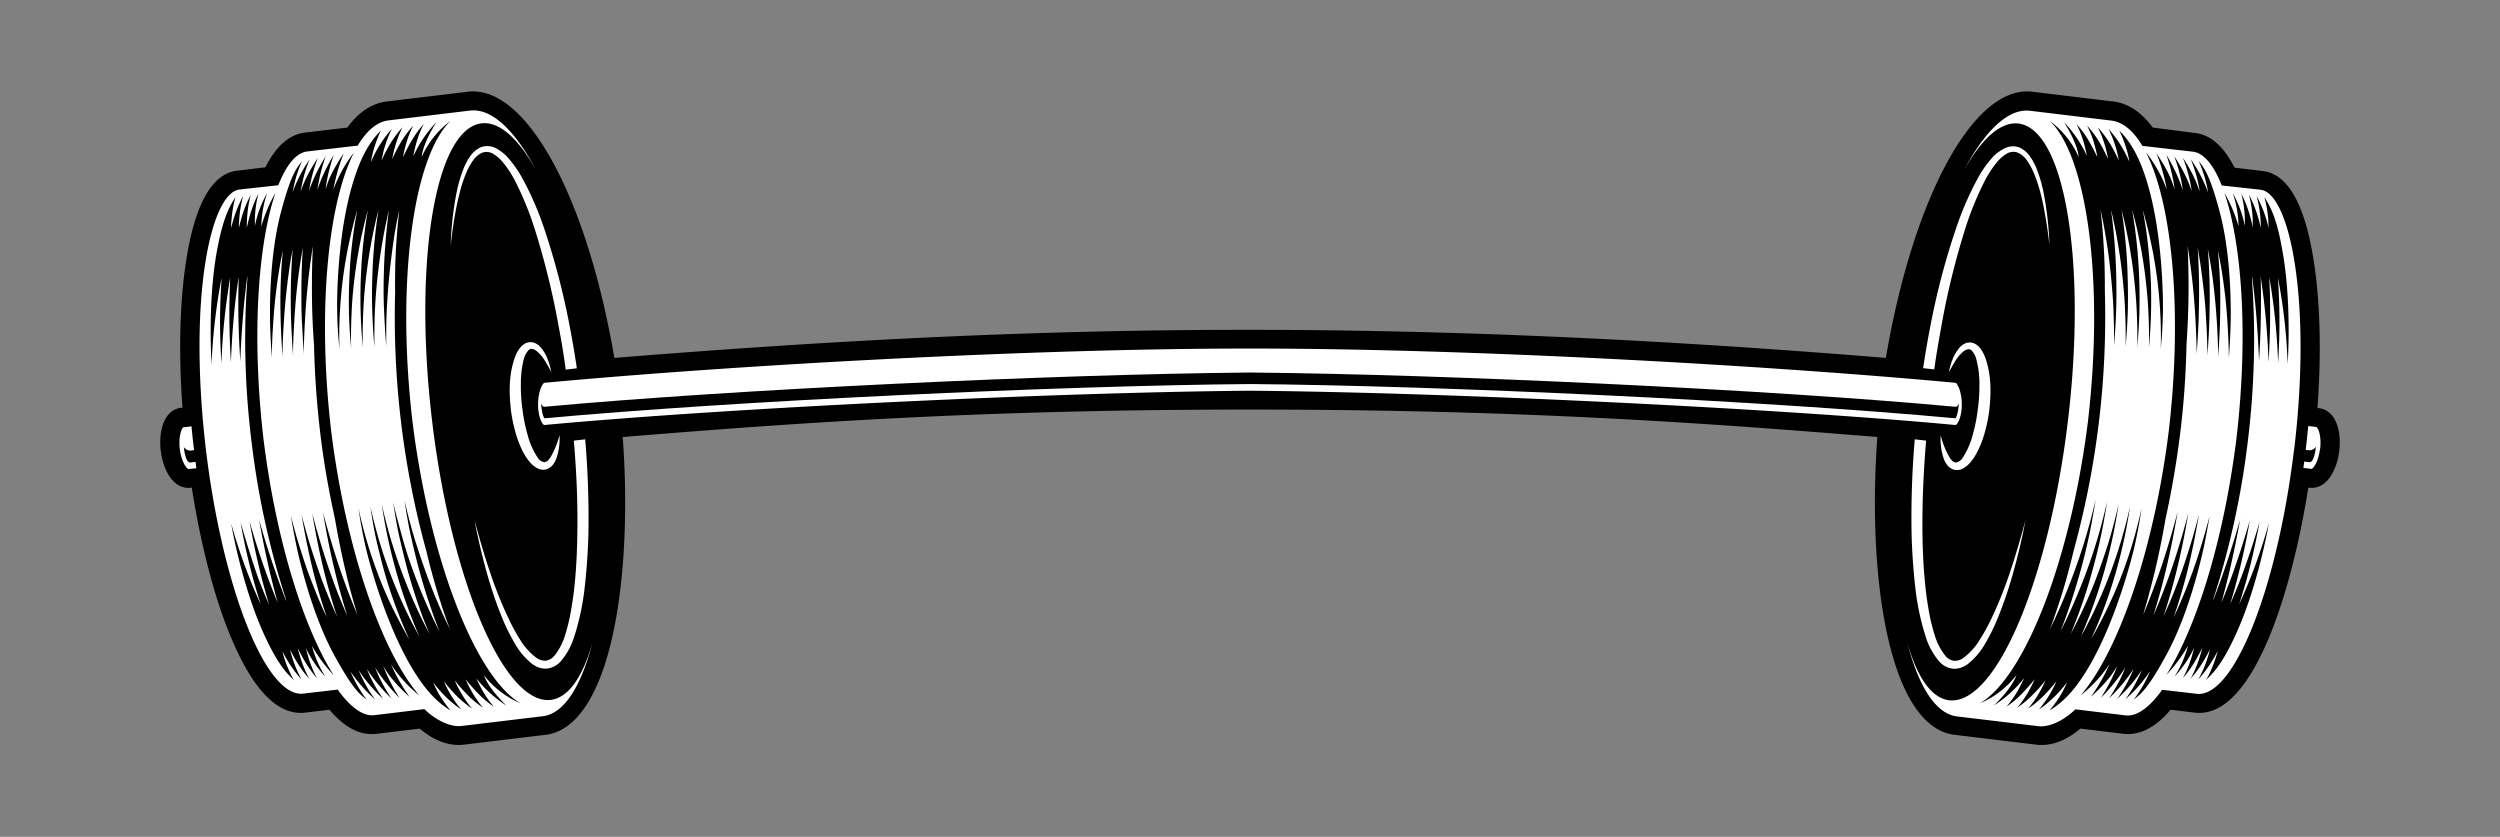 <svg id="content" 
    xmlns="http://www.w3.org/2000/svg" viewBox="0 0 623.62 208.73">
    <rect x="0" y="0" width="623.62" height="208.73" fill="#808080" stroke="none"/>
    <defs>
        <style>.cls-1{fill:#fff;}</style>
    </defs>
    <g id="barrel">
        <path id="white" class="cls-1" d="M582.08,105.85a4.64,4.64,0,0,0-3.76-3.28l-1.06-.14,0-.72c1-13.38.7-25.79-.8-35.88-2.1-14.21-6.18-21.77-12.13-22.49l-7.49-.9-.19-.37c-2.52-5-5.61-7.79-9.18-8.22l-11-1.31-.2-.27c-2.73-3.69-5.86-5.78-9.28-6.19l-20.25-2.44c-13.87-1.66-28.9,26-35.66,65.71v.76l-.83-.06c-130.91-10.71-218.37-7.94-317.06,0l-.83.07v-.77C145.69,49.61,130.68,22,116.79,23.64L96.54,26.08c-3.42.41-6.55,2.5-9.28,6.19l-.2.27-11,1.31c-3.57.43-6.67,3.2-9.19,8.22l-.18.37-7.5.9c-6,.72-10,8.28-12.13,22.49-1.5,10.09-1.77,22.49-.8,35.88l0,.72-1,.14a4.62,4.62,0,0,0-3.76,3.28,14,14,0,0,0-.66,6.59c.53,4.44,2.82,9,6.62,8.55l1-.12.11.73c2.39,15.05,6,28.7,10.29,38.44,5.24,12,11,17.76,17.19,17l6.4-.77.27.31c3.62,4.29,7.36,6.23,11.1,5.78l11.06-1.33.25.21c3.51,3,7,4.23,10.49,3.82l20.69-2.5c15.31-2.43,20.76-38.78,18.21-73.42l-.05-.76.76-.06c35.7-2.9,84.6-6.86,156.54-6.86s120.84,4,156.55,6.86l.76.06-.06.76c-2.55,34.64,2.9,71,18.24,73.42l20.66,2.5c3.45.41,7-.87,10.49-3.82l.25-.21,11.06,1.33c3.75.45,7.48-1.5,11.1-5.78l.27-.31,6.4.77c6.15.74,12-5,17.19-17,4.25-9.74,7.9-23.39,10.29-38.44l.11-.73,1,.12c3.8.46,6.09-4.11,6.63-8.55A14.22,14.22,0,0,0,582.08,105.85Z" transform="translate(0 0)"/>
        <g id="black">
            <path d="M65.72,109.46c-3.07-26.5-1.21-49,3-61.38a38.94,38.94,0,0,0-3.54,8.39,27.43,27.43,0,0,1,1.45-8.28,27.16,27.16,0,0,0-3.05,8.18c0-.59,0-1.18,0-1.78a28,28,0,0,1,.88-6.28,29.31,29.31,0,0,0-2.29,6.06c-.23.82-.42,1.64-.61,2.47,0-.71,0-1.42.06-2.13a29,29,0,0,1,.93-6.12,29.43,29.43,0,0,0-2.34,5.88c-.23.79-.42,1.58-.62,2.39,0-.68,0-1.35.08-2a28.47,28.47,0,0,1,1-6,30.84,30.84,0,0,0-2.38,5.71c-.24.76-.44,1.54-.64,2.31,0-.64,0-1.27.09-1.92a29.83,29.83,0,0,1,1-5.82c-1,1.73-2.89,4.11-4.56,13.08-2.06,11-1.71,23.8-1.39,28.65A136.63,136.63,0,0,1,54.09,76.4c.33-2.4.74-4.78,1.2-7.14v-.09c-.15,2.31-.28,4.62-.34,6.94q-.2,7.27.29,14.5c.16-4.82.54-9.63,1.14-14.39q.45-3.57,1.07-7.11l0-.13c-.12,2.32-.19,4.66-.22,7q-.09,7.22.38,14.4c.16-4.79.51-9.57,1-14.31.27-2.37.59-4.74.94-7.09a.5.5,0,0,0,0-.16c-.06,2.33-.1,4.67-.1,7q0,7.17.5,14.3c.16-4.76.48-9.5.93-14.23q.36-3.54.82-7.07a1.22,1.22,0,0,1,0-.17c0,.32,0,.62,0,.93a208.27,208.27,0,0,0,1,40.24,207.9,207.9,0,0,0,8.52,39.34c.08.29.14.6.23.9a.56.56,0,0,1-.07-.16q-1.29-3.31-2.47-6.67-2.34-6.74-4.29-13.6,1.24,7,2.91,14,.83,3.39,1.76,6.77a1.56,1.56,0,0,0-.06-.15c-.9-2.19-1.78-4.42-2.6-6.66-1.63-4.48-3.11-9-4.4-13.65.82,4.72,1.84,9.42,3,14.07q.87,3.39,1.87,6.73l-.06-.11c-1-2.2-1.87-4.42-2.72-6.66Q62,137.23,60,130.25c.83,4.75,1.88,9.48,3.15,14.15.61,2.24,1.28,4.45,2,6.66l0-.08c-1-2.18-2-4.4-2.85-6.65a136.44,136.44,0,0,1-4.64-13.76c.83,4.78,3.52,17.32,8.13,27.5,3.76,8.32,6.16,10.19,7.54,11.63a29.64,29.64,0,0,1-2.38-5.42c-.2-.61-.37-1.22-.54-1.84q.55,1.06,1.17,2.1a30.61,30.61,0,0,0,3.67,5,29.32,29.32,0,0,1-2.37-5.58c-.21-.64-.37-1.29-.55-1.94.38.73.76,1.46,1.17,2.17a29.52,29.52,0,0,0,3.66,5.16,29.64,29.64,0,0,1-2.35-5.73c-.21-.68-.39-1.36-.57-2,.38.76.76,1.51,1.18,2.25a29.06,29.06,0,0,0,3.67,5.34,27.85,27.85,0,0,1-2.35-5.89c-.16-.57-.31-1.15-.46-1.72a27.59,27.59,0,0,0,4.9,7.23,27.46,27.46,0,0,1-3.36-7.7,38.69,38.69,0,0,0,5.42,7.3C76.15,157.33,69,135.92,65.72,109.46Z" transform="translate(0 0)"/>
            <path d="M104.6,173.49c-9.42-10.93-18.31-36.42-22-66.06-3.45-29.68-.86-56.54,5.71-69.4a33.93,33.93,0,0,0-5.14,9.26,45,45,0,0,1,2.57-9,41.08,41.08,0,0,0-3.54,6.16c-.37.92-.71,1.87-1,2.82.1-.72.2-1.44.33-2.15a43.82,43.82,0,0,1,1.74-6.49,45.16,45.16,0,0,0-3.11,6.08c-.37.89-.72,1.81-1,2.74.09-.69.2-1.38.34-2.07A40.29,40.29,0,0,1,81.25,39,41.16,41.16,0,0,0,78.09,45c-.38.87-.72,1.77-1,2.68.11-.67.22-1.33.35-2a38.09,38.09,0,0,1,1.85-6.27A38.66,38.66,0,0,0,76,45.21c-.38.86-.73,1.73-1,2.62.09-.64.21-1.27.34-1.91a34.93,34.93,0,0,1,1.9-6.15A34.77,34.77,0,0,0,74,45.47c-.37.83-.72,1.67-1,2.53.1-.6.22-1.21.35-1.82a31.19,31.19,0,0,1,2-6c-1.28,1.71-2.73,3.05-5.33,13-3,11.44-2.71,25.54-2.63,28.17s.23,5.28.42,7.91c0-2.64.13-5.27.29-7.89s.37-5.25.68-7.85.66-5.2,1.13-7.76c.19-1.08.41-2.16.65-3.24-.09.9-.17,1.78-.24,2.69-.2,2.64-.31,5.29-.36,7.93s0,5.28.09,7.91.24,5.26.43,7.89c0-2.64.12-5.26.28-7.88s.36-5.23.64-7.83.62-5.2,1-7.77c.2-1.1.4-2.22.62-3.33-.08.93-.15,1.87-.21,2.81-.16,2.64-.24,5.28-.27,7.91s0,5.27.11,7.9.26,5.25.45,7.87c0-2.63.12-5.25.27-7.87s.34-5.22.6-7.82.59-5.18,1-7.76c.18-1.13.37-2.28.58-3.41-.06,1-.12,1.94-.17,2.91-.13,2.64-.19,5.27-.2,7.9s0,5.26.15,7.88.27,5.24.46,7.85c0-2.63.12-5.24.26-7.86s.32-5.21.57-7.8.54-5.19.91-7.76c.15-1.18.34-2.36.53-3.53-.06,1-.1,2-.14,3.06q-.13,3.94-.11,7.87,0,6.87.52,13.7c.15,6.94.64,14.25,1.53,21.83s2.19,14.8,3.69,21.57c.77,4.5,1.67,9,2.74,13.43q.9,3.82,2,7.62c.29,1,.57,2,.86,2.94-.46-1.09-.92-2.19-1.35-3.3q-1.45-3.63-2.72-7.32c-.86-2.46-1.66-5-2.4-7.45s-1.46-5-2.12-7.57c.43,2.58.89,5.16,1.41,7.73s1.1,5.14,1.73,7.7,1.32,5.09,2.06,7.62c.28.93.56,1.86.86,2.79-.48-1.05-.93-2.12-1.38-3.18-1-2.41-1.91-4.84-2.78-7.31s-1.68-4.95-2.44-7.45-1.46-5-2.13-7.58c.43,2.59.9,5.17,1.43,7.75s1.12,5.15,1.76,7.7,1.36,5.1,2.14,7.62c.28.9.57,1.79.87,2.68-.48-1-.94-2.06-1.39-3.09-1-2.39-2-4.83-2.86-7.29s-1.7-4.95-2.48-7.46-1.47-5-2.14-7.59c.43,2.6.91,5.18,1.45,7.77s1.13,5.15,1.79,7.7,1.41,5.1,2.23,7.63c.28.86.57,1.7.87,2.55-.49-1-1-2-1.4-3-1.06-2.38-2-4.82-2.94-7.27s-1.73-5-2.52-7.47-1.48-5.05-2.15-7.6c.44,2.6.91,5.2,1.46,7.79s3.62,16.34,9.24,26.74c4.88,9,6.61,10,8.25,11.36a31.73,31.73,0,0,1-3.32-5.4c-.27-.55-.53-1.12-.77-1.68.52.76,1.06,1.49,1.62,2.2a34.67,34.67,0,0,0,4.52,4.77,33.8,33.8,0,0,1-3.3-5.53c-.28-.58-.55-1.17-.79-1.76.52.78,1.06,1.55,1.63,2.29a38,38,0,0,0,4.5,4.89,38.07,38.07,0,0,1-3.28-5.65c-.28-.61-.55-1.22-.81-1.85.53.81,1.08,1.6,1.65,2.36a41.45,41.45,0,0,0,4.48,5,40.55,40.55,0,0,1-3.25-5.77c-.29-.64-.56-1.28-.82-1.93.53.83,1.08,1.64,1.65,2.42a45.24,45.24,0,0,0,4.46,5.17,45.1,45.1,0,0,1-3.22-5.9c-.29-.65-.57-1.32-.83-2,.52.86,1.08,1.7,1.66,2.5a40.8,40.8,0,0,0,4.89,5.15,45.3,45.3,0,0,1-4.63-8.13A33.93,33.93,0,0,0,104.6,173.49Z" transform="translate(0 0)"/>
            <path d="M129.87,175.45c-11.14-6.45-22.68-35.58-27-70.46-4.06-34.91.25-65.94,9.54-74.85a22.78,22.78,0,0,0-7.21,9c.34-3.56,3.47-8.36,3.66-8.67a30.42,30.42,0,0,0-5.71,8.41c0-.11,0-.22,0-.31.2-.88.39-1.77.62-2.62a23.88,23.88,0,0,1,1.94-5A22.66,22.66,0,0,0,104,33.06c-.54.75-1,1.55-1.51,2.35-.73,1.27-1.38,2.56-2,3.86l.08-.36c.17-.86.37-1.73.6-2.58a25,25,0,0,1,1.92-5,23.69,23.69,0,0,0-1.73,2.11,25.46,25.46,0,0,0-1.51,2.31c-.74,1.26-1.39,2.56-2,3.87,0-.13,0-.27.07-.4.16-.86.36-1.7.6-2.55a26.61,26.61,0,0,1,1.9-4.94,26.66,26.66,0,0,0-1.72,2.1,27.16,27.16,0,0,0-1.5,2.28c-.75,1.25-1.39,2.56-2,3.87,0-.14,0-.28.07-.43.16-.84.36-1.68.58-2.51a30.09,30.09,0,0,1,1.89-4.89c-.58.66-1.16,1.36-1.69,2.08s-1,1.46-1.51,2.24a35.54,35.54,0,0,0-2,3.88c0-.16,0-.31.07-.47.16-.83.35-1.65.58-2.48A32.55,32.55,0,0,1,95,32.58c-3.28,3.25-5.3,7.56-6.89,12.77-4,13-4.07,29.47-4,31.82,0,3.29.23,6.57.56,9.84a114,114,0,0,1,1.15-19.56c.49-3.21,1.1-6.41,1.85-9.57.43-1.86.93-3.7,1.45-5.54-.31,1.72-.6,3.44-.86,5.18-.46,3.24-.82,6.49-1,9.76s-.28,6.53-.23,9.8.25,6.51.56,9.75c-.08-3.26,0-6.51.16-9.75s.5-6.46.94-9.65,1-6.39,1.71-9.53c.41-1.86.88-3.72,1.38-5.55-.3,1.73-.56,3.46-.78,5.22q-.65,4.83-.9,9.69c-.17,3.24-.23,6.48-.16,9.72s.26,6.46.55,9.68c-.06-3.23,0-6.46.16-9.68s.47-6.4.88-9.58.94-6.35,1.59-9.48c.38-1.88.82-3.74,1.29-5.6-.27,1.76-.51,3.53-.71,5.3-.36,3.2-.63,6.41-.76,9.63s-.19,6.43-.1,9.63.27,6.42.55,9.61c0-3.21,0-6.41.16-9.6s.44-6.37.82-9.53.87-6.31,1.46-9.42c.36-1.89.77-3.77,1.21-5.62-.25,1.78-.46,3.56-.63,5.35-.31,3.18-.53,6.37-.63,9.56s-.14,6.38,0,9.56.3,6.36.56,9.53c0-3.18,0-6.35.17-9.52s.4-6.33.75-9.47S98,61.06,98.49,58c.33-1.89.71-3.77,1.12-5.64-.21,1.8-.39,3.6-.54,5.41-.25,3.16-.44,6.32-.5,9.48,0,1.84-.06,3.68,0,5.52a219.93,219.93,0,0,0,7.77,64.64c.43,1.79.87,3.57,1.36,5.35.81,3.05,1.74,6.08,2.73,9.09.57,1.72,1.17,3.42,1.81,5.12-.84-1.72-1.66-3.45-2.43-5.21-1.25-2.88-2.44-5.81-3.51-8.79s-2.09-6-3-9-1.69-6.12-2.42-9.21c.49,3.14,1,6.27,1.71,9.39s1.45,6.2,2.31,9.27,1.83,6.12,2.89,9.14c.58,1.69,1.21,3.37,1.87,5.05q-1.31-2.55-2.51-5.18c-1.31-2.88-2.54-5.82-3.65-8.81s-2.15-6-3-9.06-1.72-6.16-2.43-9.29c.48,3.17,1,6.33,1.74,9.47s1.48,6.25,2.38,9.34,1.92,6.14,3,9.17q.93,2.51,2,5c-.9-1.69-1.77-3.4-2.58-5.13q-2.06-4.34-3.79-8.84t-3.13-9.1c-.94-3.09-1.74-6.21-2.46-9.36.48,3.19,1.05,6.38,1.77,9.53s1.53,6.3,2.46,9.41,2,6.17,3.17,9.2c.63,1.65,1.3,3.28,2,4.89-.91-1.66-1.81-3.36-2.65-5.07-1.42-2.89-2.74-5.85-3.92-8.85s-2.26-6.06-3.2-9.16-1.77-6.25-2.47-9.43c.47,3.22,1,6.42,1.77,9.6s1.57,6.35,2.54,9.47,2.09,6.2,3.31,9.24c.66,1.63,1.35,3.23,2.07,4.82-1-1.66-1.87-3.33-2.73-5Q97,150,95.18,145.51a114,114,0,0,1-5.76-18.73c.46,3.25,1.06,6.49,1.79,9.69.53,2.29,4.5,18.22,11.46,30,2.78,4.68,5.77,8.39,9.73,10.77a31,31,0,0,1-3-4.26c-.42-.75-.8-1.51-1.15-2.27-.06-.15-.11-.3-.18-.44a36,36,0,0,0,2.87,3.29,26.6,26.6,0,0,0,2,1.83c.68.57,1.4,1.11,2.13,1.61a29.19,29.19,0,0,1-3-4.31c-.41-.74-.81-1.52-1.16-2.29,0-.14-.11-.27-.16-.41a39,39,0,0,0,2.86,3.29,25.15,25.15,0,0,0,2,1.86,26.54,26.54,0,0,0,2.16,1.63,26,26,0,0,1-3-4.35c-.43-.77-.82-1.54-1.19-2.33,0-.12-.1-.25-.16-.37.92,1.12,1.85,2.24,2.87,3.28a26.14,26.14,0,0,0,4.19,3.53,25.81,25.81,0,0,1-3-4.38c-.43-.78-.82-1.57-1.2-2.37l-.15-.33c.92,1.11,1.86,2.21,2.88,3.27a26.18,26.18,0,0,0,2,1.92,21.38,21.38,0,0,0,2.2,1.65,23.07,23.07,0,0,1-3.07-4.43c-.43-.77-.83-1.58-1.23-2.39,0-.09-.08-.19-.13-.29a30.7,30.7,0,0,0,7.55,6.82c-.27-.26-4.44-4.18-5.61-7.57A22.81,22.81,0,0,0,129.87,175.45Z" transform="translate(0 0)"/>
            <path d="M564.83,49.14a29.85,29.85,0,0,1,1,5.82c0,.65.06,1.28.08,1.92-.19-.77-.4-1.55-.63-2.31a30.21,30.21,0,0,0-2.39-5.71,29.16,29.16,0,0,1,1,6c.05.67.06,1.34.07,2-.19-.81-.38-1.6-.62-2.39A28.85,28.85,0,0,0,561,48.59a29.06,29.06,0,0,1,.94,6.12c0,.71,0,1.42.06,2.13-.19-.83-.38-1.65-.61-2.47a29.34,29.34,0,0,0-2.3-6.06,28,28,0,0,1,.88,6.28c0,.6,0,1.19,0,1.78a27.45,27.45,0,0,0-3-8.18,27.74,27.74,0,0,1,1.44,8.28,38.42,38.42,0,0,0-3.54-8.39c4.23,12.39,6.1,34.88,3,61.38-3.3,26.46-10.44,47.87-17.49,58.9a38.59,38.59,0,0,0,5.43-7.3,27.77,27.77,0,0,1-3.37,7.7,27.59,27.59,0,0,0,4.9-7.23c-.15.57-.29,1.15-.46,1.72a28.36,28.36,0,0,1-2.34,5.89,29,29,0,0,0,3.66-5.34c.42-.74.8-1.49,1.18-2.25-.18.69-.36,1.37-.56,2a29.68,29.68,0,0,1-2.36,5.73,29,29,0,0,0,3.66-5.16c.42-.71.79-1.44,1.17-2.17-.17.65-.34,1.3-.55,1.94a28.69,28.69,0,0,1-2.37,5.58,30.67,30.67,0,0,0,3.68-5c.41-.69.79-1.39,1.16-2.1-.17.62-.34,1.23-.54,1.84a29.6,29.6,0,0,1-2.37,5.42c1.38-1.44,3.78-3.31,7.53-11.63,4.61-10.18,7.3-22.72,8.14-27.5a139,139,0,0,1-4.64,13.76c-.89,2.25-1.85,4.47-2.86,6.65l0,.08c.7-2.21,1.37-4.42,2-6.66,1.28-4.67,2.33-9.4,3.16-14.15q-2,7-4.52,13.71-1.29,3.36-2.73,6.66a1.17,1.17,0,0,0-.05.11c.66-2.23,1.29-4.47,1.87-6.73,1.19-4.65,2.21-9.35,3-14.07q-2,6.91-4.41,13.65c-.82,2.24-1.69,4.47-2.59,6.66l-.07.15q.93-3.37,1.76-6.77c1.12-4.65,2.08-9.32,2.91-14-1.29,4.58-2.73,9.11-4.29,13.6q-1.17,3.36-2.46,6.67L552,150c.08-.3.15-.61.22-.9a208.65,208.65,0,0,0,8.53-39.34,209.07,209.07,0,0,0,1-40.24c0-.31,0-.61,0-.93a1.11,1.11,0,0,1,0,.17c.32,2.35.58,4.71.82,7.07q.68,7.09.94,14.23.46-7.12.49-14.3c0-2.33,0-4.67-.1-7a1.1,1.1,0,0,0,0,.16c.35,2.35.68,4.72.94,7.09.53,4.74.88,9.52,1.05,14.31q.46-7.19.38-14.4c0-2.32-.11-4.66-.22-7a.51.51,0,0,0,0,.13q.62,3.54,1.07,7.11c.6,4.76,1,9.57,1.14,14.39q.48-7.22.29-14.5c-.06-2.32-.18-4.63-.34-6.94l0,.09q.69,3.54,1.19,7.14a136.63,136.63,0,0,1,1.25,14.47c.32-4.85.68-17.67-1.38-28.65C567.72,53.25,565.83,50.87,564.83,49.14Z" transform="translate(0 0)"/>
            <path d="M549.74,136.44c.55-2.59,1-5.19,1.47-7.79-.68,2.55-1.39,5.09-2.16,7.6s-1.6,5-2.52,7.47-1.88,4.89-2.93,7.27c-.45,1-.92,2-1.4,3,.29-.85.59-1.69.86-2.55.83-2.53,1.56-5.07,2.23-7.63s1.25-5.13,1.79-7.7,1-5.17,1.46-7.77c-.68,2.55-1.37,5.08-2.15,7.59s-1.58,5-2.47,7.46-1.84,4.9-2.87,7.29c-.45,1-.91,2.07-1.39,3.09.3-.89.59-1.78.87-2.68.79-2.52,1.49-5.07,2.14-7.62s1.23-5.12,1.77-7.7,1-5.16,1.42-7.75c-.66,2.54-1.36,5.07-2.13,7.58s-1.56,5-2.43,7.45-1.8,4.9-2.79,7.31c-.45,1.06-.9,2.13-1.37,3.18.29-.93.58-1.86.85-2.79q1.13-3.8,2.06-7.62t1.73-7.7c.52-2.57,1-5.15,1.41-7.73-.65,2.54-1.36,5.06-2.11,7.57s-1.55,5-2.4,7.45-1.76,4.9-2.72,7.32c-.43,1.11-.89,2.21-1.35,3.3.29-1,.57-2,.85-2.94q1.06-3.79,2-7.62,1.59-6.69,2.74-13.43c1.5-6.77,2.75-14,3.68-21.57s1.39-14.89,1.54-21.83q.47-6.82.52-13.7,0-3.93-.12-7.87c0-1-.08-2-.13-3.06.19,1.17.37,2.35.53,3.53.36,2.57.67,5.16.91,7.76s.43,5.19.56,7.8.23,5.23.26,7.86c.2-2.61.36-5.23.46-7.85s.15-5.25.15-7.88-.07-5.26-.2-7.9c0-1-.1-1.94-.17-2.91.21,1.13.4,2.28.58,3.41.4,2.58.71,5.16,1,7.76s.45,5.21.6,7.82.23,5.24.27,7.87c.2-2.62.36-5.24.45-7.87s.14-5.26.12-7.9-.11-5.27-.28-7.91c-.06-.94-.13-1.88-.21-2.81.23,1.11.43,2.23.62,3.33.44,2.57.77,5.16,1.05,7.77s.48,5.21.64,7.83.24,5.24.29,7.88c.19-2.63.34-5.25.43-7.89s.12-5.27.08-7.91-.15-5.29-.36-7.93c-.06-.91-.15-1.79-.23-2.69.23,1.08.45,2.16.65,3.24.46,2.56.82,5.16,1.13,7.76s.51,5.22.67,7.85.25,5.25.3,7.89c.19-2.63.34-5.27.42-7.91s.36-16.73-2.64-28.17c-2.6-9.94-4.05-11.28-5.32-13a31.89,31.89,0,0,1,2,6c.13.61.25,1.22.35,1.82-.33-.86-.68-1.7-1.06-2.53a34.77,34.77,0,0,0-3.26-5.7,33.33,33.33,0,0,1,1.9,6.15c.13.64.25,1.27.35,1.91-.32-.89-.67-1.76-1-2.62a37.79,37.79,0,0,0-3.21-5.82,37.14,37.14,0,0,1,1.85,6.27c.13.66.25,1.32.35,2-.33-.91-.67-1.81-1.05-2.68A39.29,39.29,0,0,0,542.37,39a39.25,39.25,0,0,1,1.79,6.37c.14.69.25,1.38.34,2.07-.31-.93-.65-1.85-1-2.74a46.3,46.3,0,0,0-3.1-6.08,45,45,0,0,1,1.73,6.49c.13.71.24,1.43.33,2.15-.31-1-.65-1.9-1-2.82a39.42,39.42,0,0,0-3.54-6.16,44.85,44.85,0,0,1,2.58,9A33.93,33.93,0,0,0,535.31,38c6.56,12.86,9.15,39.72,5.7,69.4-3.68,29.64-12.56,55.13-22,66.06a33.93,33.93,0,0,0,7.19-7.78,45.3,45.3,0,0,1-4.63,8.13,40.83,40.83,0,0,0,4.9-5.15c.58-.8,1.13-1.64,1.66-2.5-.27.69-.54,1.36-.83,2a45.17,45.17,0,0,1-3.23,5.9,45.24,45.24,0,0,0,4.46-5.17c.57-.78,1.13-1.59,1.65-2.42-.25.65-.52,1.29-.82,1.93a39.59,39.59,0,0,1-3.25,5.77,40.62,40.62,0,0,0,4.48-5c.57-.76,1.12-1.55,1.65-2.36-.26.63-.52,1.24-.81,1.85a37.22,37.22,0,0,1-3.28,5.65,38,38,0,0,0,4.5-4.89c.57-.74,1.12-1.51,1.64-2.29-.25.59-.51,1.18-.8,1.76a33.1,33.1,0,0,1-3.3,5.53,34.08,34.08,0,0,0,4.52-4.77c.56-.71,1.1-1.44,1.63-2.2-.24.56-.5,1.13-.77,1.68a31.78,31.78,0,0,1-3.33,5.4c1.65-1.36,3.37-2.32,8.25-11.36C546.13,152.78,549.19,139,549.74,136.44Z" transform="translate(0 0)"/>
            <path d="M532.41,136.47c.73-3.2,1.34-6.44,1.79-9.69a113,113,0,0,1-5.75,18.73q-1.85,4.52-4.07,8.86c-.86,1.7-1.78,3.37-2.72,5,.71-1.59,1.4-3.19,2.06-4.82,1.23-3,2.34-6.11,3.31-9.24s1.82-6.28,2.54-9.47,1.3-6.38,1.78-9.6c-.7,3.18-1.53,6.33-2.48,9.43s-2,6.16-3.2,9.16-2.5,6-3.91,8.85c-.85,1.71-1.74,3.41-2.66,5.07q1-2.42,2-4.89,1.75-4.54,3.17-9.2c.93-3.11,1.76-6.25,2.46-9.41s1.28-6.34,1.76-9.53c-.72,3.15-1.52,6.27-2.46,9.36s-2,6.11-3.12,9.1-2.42,5.95-3.79,8.84c-.82,1.73-1.69,3.44-2.58,5.13q1-2.48,1.94-5c1.11-3,2.13-6.08,3-9.17s1.71-6.21,2.39-9.34,1.26-6.3,1.73-9.47c-.71,3.13-1.51,6.23-2.42,9.29s-1.94,6.09-3.06,9.06-2.34,5.93-3.65,8.81q-1.2,2.63-2.51,5.18,1-2.52,1.88-5.05c1.06-3,2-6.07,2.88-9.14s1.65-6.16,2.31-9.27,1.22-6.25,1.72-9.39c-.73,3.09-1.51,6.16-2.42,9.21s-1.89,6-3,9-2.26,5.91-3.52,8.79c-.77,1.76-1.58,3.49-2.43,5.21.64-1.7,1.24-3.4,1.81-5.12,1-3,1.93-6,2.74-9.09q.72-2.67,1.35-5.35a219.93,219.93,0,0,0,7.77-64.64c0-1.84,0-3.68-.05-5.52-.06-3.16-.25-6.32-.49-9.48-.15-1.81-.33-3.61-.55-5.41.41,1.87.79,3.75,1.12,5.64.54,3.1,1,6.23,1.33,9.37s.62,6.3.76,9.47.19,6.34.16,9.52c.27-3.17.48-6.34.56-9.53s.06-6.37-.05-9.56-.32-6.38-.63-9.56c-.17-1.79-.38-3.57-.63-5.35.44,1.85.85,3.73,1.21,5.62.59,3.11,1.09,6.26,1.46,9.42s.67,6.35.82,9.53.21,6.39.16,9.6c.29-3.19.49-6.4.56-9.61s0-6.42-.11-9.63-.4-6.43-.76-9.63c-.2-1.77-.44-3.54-.71-5.3.47,1.86.91,3.72,1.29,5.6.65,3.13,1.19,6.29,1.59,9.48s.71,6.37.88,9.58.22,6.45.17,9.68c.29-3.22.49-6.45.55-9.68s0-6.48-.17-9.72-.47-6.47-.89-9.69c-.23-1.76-.49-3.49-.78-5.22.49,1.83,1,3.69,1.37,5.55.7,3.14,1.28,6.33,1.71,9.53s.76,6.42.94,9.65.24,6.49.17,9.75c.3-3.24.5-6.49.55-9.75s0-6.53-.23-9.8-.55-6.52-1-9.76c-.25-1.74-.55-3.46-.86-5.18.52,1.84,1,3.68,1.45,5.54.75,3.16,1.37,6.36,1.85,9.57A114,114,0,0,1,539,87q.48-4.91.55-9.84c0-2.35,0-18.77-4-31.82-1.58-5.21-3.61-9.52-6.89-12.77a31.49,31.49,0,0,1,1.86,4.84c.23.83.42,1.65.58,2.48,0,.16,0,.31.07.47a35.54,35.54,0,0,0-2-3.88,26.58,26.58,0,0,0-1.51-2.24c-.53-.72-1.1-1.42-1.69-2.08a29.2,29.2,0,0,1,1.89,4.89c.23.83.43,1.67.59,2.51l.06.43c-.61-1.31-1.26-2.62-2-3.87A27.26,27.26,0,0,0,525,33.85q-.81-1.1-1.71-2.1a26.61,26.61,0,0,1,1.9,4.94c.23.85.43,1.69.6,2.55,0,.13,0,.27.07.4-.63-1.31-1.27-2.61-2-3.87a23.49,23.49,0,0,0-1.51-2.31,25.47,25.47,0,0,0-1.72-2.11,24.94,24.94,0,0,1,1.91,5c.24.85.43,1.72.61,2.58,0,.12,0,.24.07.36-.63-1.3-1.29-2.59-2-3.86a25.33,25.33,0,0,0-1.51-2.35,21.19,21.19,0,0,0-1.75-2.12,23.34,23.34,0,0,1,1.94,5c.23.85.43,1.74.62,2.62,0,.09,0,.2.06.31a30.75,30.75,0,0,0-5.72-8.41c.2.31,3.32,5.11,3.66,8.67a22.69,22.69,0,0,0-7.21-9c9.3,8.91,13.6,39.94,9.54,74.85-4.33,34.88-15.86,64-27,70.46a22.74,22.74,0,0,0,9.15-7.06c-1.18,3.39-5.35,7.31-5.61,7.57a30.8,30.8,0,0,0,7.54-6.82c-.05.1-.09.2-.13.29-.4.81-.79,1.62-1.22,2.39a23.12,23.12,0,0,1-3.08,4.43,20.35,20.35,0,0,0,2.2-1.65,26.32,26.32,0,0,0,2-1.92c1-1.06,1.95-2.16,2.88-3.27l-.16.33q-.56,1.2-1.2,2.37a25.81,25.81,0,0,1-3,4.38,24.21,24.21,0,0,0,2.17-1.64,25.8,25.8,0,0,0,2-1.89c1-1,2-2.16,2.87-3.28l-.16.37c-.36.79-.75,1.56-1.18,2.33a26.65,26.65,0,0,1-3,4.35c.74-.51,1.46-1,2.16-1.63a25,25,0,0,0,2-1.86,39.07,39.07,0,0,0,2.87-3.29l-.17.41c-.35.77-.74,1.55-1.16,2.29a29.9,29.9,0,0,1-3,4.31c.72-.5,1.44-1,2.13-1.61s1.35-1.18,2-1.83a35.85,35.85,0,0,0,2.86-3.29l-.18.44c-.35.76-.73,1.52-1.15,2.27a31,31,0,0,1-3,4.26c4-2.38,6.95-6.09,9.73-10.77C527.91,154.69,531.89,138.76,532.41,136.47Z" transform="translate(0 0)"/>
            <path d="M578.42,101.81l-.34,0c1-13.42.7-25.84-.81-36-2.16-14.59-6.46-22.38-12.8-23.14l-7.08-.85c-2.65-5.28-5.94-8.18-9.78-8.64L537,31.82c-2.86-3.87-6.16-6.06-9.81-6.5l-20.24-2.44c-14.56-1.74-29.71,26.26-36.52,66.4h0c-128.36-10.5-216.45-8.11-317.19,0h0c-6.82-40.14-22-68.14-36.52-66.4L96.45,25.32c-3.65.44-7,2.63-9.81,6.5L76,33.09c-3.84.46-7.14,3.36-9.79,8.64l-7.08.85c-6.33.76-10.64,8.55-12.8,23.14-1.51,10.2-1.78,22.62-.81,36l-.33,0c-4.32.51-5.66,5.92-5.09,10.72s3.17,9.74,7.48,9.22l.26,0c2.39,15.11,6,28.77,10.34,38.63,5.39,12.37,11.44,18.26,18,17.47l6-.72c3.81,4.5,7.76,6.52,11.78,6l10.73-1.29c3.68,3.09,7.39,4.43,11.07,4l20.69-2.5c16.05-2.55,21.45-39.33,18.89-74.24,40.63-3.29,87-6.85,156.48-6.85s115.86,3.56,156.48,6.85c-2.56,34.91,2.84,71.69,18.89,74.24l20.69,2.5c3.68.44,7.39-.9,11.07-4l10.73,1.29c4,.48,8-1.54,11.78-6l6,.72c6.54.79,12.6-5.1,18-17.47,4.29-9.86,7.94-23.52,10.34-38.63l.25,0c4.31.52,6.9-4.41,7.48-9.22S582.73,102.32,578.42,101.81ZM479.79,91.39c.5-3.29,1.06-6.59,1.7-9.85a181.63,181.63,0,0,1,6.63-25.11,77.11,77.11,0,0,1,5.26-12A28.18,28.18,0,0,1,497.25,39,10.69,10.69,0,0,1,500.06,37a4.54,4.54,0,0,1,3.7-.2,6.48,6.48,0,0,1,2.69,2.33l.48.71.39.75A10.23,10.23,0,0,1,508,42a35.34,35.34,0,0,1,1.81,6.28,82.15,82.15,0,0,1,1.42,12.86c-.25-2.13-.52-4.27-.88-6.39s-.74-4.23-1.28-6.3a34.33,34.33,0,0,0-2.05-6,12.09,12.09,0,0,0-.74-1.38l-.39-.66-.45-.62a5.21,5.21,0,0,0-2.2-1.75,3.16,3.16,0,0,0-2.56.24,9.56,9.56,0,0,0-2.26,1.85,25.74,25.74,0,0,0-3.43,5.2,77.66,77.66,0,0,0-4.78,11.78A192.75,192.75,0,0,0,484.16,82c-.62,3.38-1.19,6.76-1.67,10.16l-2.77-.33C479.75,91.71,479.76,91.55,479.79,91.39Zm.45,54.49c.21,2.12.5,4.23.87,6.31a45.85,45.85,0,0,0,1.46,6.12,15.06,15.06,0,0,0,2.71,5.29,3.4,3.4,0,0,0,2.11,1.23,3.63,3.63,0,0,0,2.39-.72,15.94,15.94,0,0,0,4.05-4.51,47.35,47.35,0,0,0,3.05-5.56c3.67-7.7,6.12-16,8.39-24.3-.82,4.23-1.77,8.43-2.94,12.59a102.77,102.77,0,0,1-4.17,12.29,48.66,48.66,0,0,1-2.93,5.87,17.69,17.69,0,0,1-4.38,5.17,7.21,7.21,0,0,1-1.65.88,5.08,5.08,0,0,1-2,.27,5.43,5.43,0,0,1-3.44-1.78,17.34,17.34,0,0,1-3.33-6,62.11,62.11,0,0,1-2.7-12.87c-.5-4.32-.77-8.65-.89-13a231.73,231.73,0,0,1,.79-23.57l2.84.32c-.66,7.72-1,15.48-.92,23.21C479.61,137.39,479.81,141.65,480.24,145.88ZM493,89.66a5,5,0,0,0-1.25-2.3l-.2-.14-.2-.09a1,1,0,0,0-.46,0,1.93,1.93,0,0,0-.87.38,2.11,2.11,0,0,0-.27.18,10.22,10.22,0,0,0-2,2.35c-.53.83-1,1.73-1.51,2.64a2.53,2.53,0,0,1-.12.23c0-.08.05-.16.06-.23a17.71,17.71,0,0,1,.87-3,10.26,10.26,0,0,1,1.78-3,3.9,3.9,0,0,1,1.68-1.13,2.9,2.9,0,0,1,2.3.29,4.86,4.86,0,0,1,.86.68,8.66,8.66,0,0,1,.6.79,9.73,9.73,0,0,1,.86,1.66c1.68,4.52,1.57,9.18,1.06,13.68a38.68,38.68,0,0,1-1.53,6.68,25.49,25.49,0,0,1-1.34,3.22,13.71,13.71,0,0,1-2,3,6.57,6.57,0,0,1-1.56,1.26,3.16,3.16,0,0,1-2.29.37,3.33,3.33,0,0,1-1.8-1.26,5.85,5.85,0,0,1-.86-1.66,15.07,15.07,0,0,1-.72-5.44c0-.08,0-.17,0-.25a20.79,20.79,0,0,0,2,5.11,4.48,4.48,0,0,0,.66,1,1.73,1.73,0,0,0,1.09.7,2.47,2.47,0,0,0,1.78-1.24,19,19,0,0,0,2.45-5.59,41.18,41.18,0,0,0,1.26-6.25,41.37,41.37,0,0,0,.43-6.38A23.73,23.73,0,0,0,493,89.66ZM142.14,81.54c.63,3.26,1.19,6.56,1.69,9.85,0,.16,0,.32.07.48l-2.77.33c-.48-3.4-1-6.78-1.66-10.16a196.09,196.09,0,0,0-6.08-24.9,77.7,77.7,0,0,0-4.79-11.78,25.74,25.74,0,0,0-3.43-5.2,9.37,9.37,0,0,0-2.26-1.85,3.14,3.14,0,0,0-2.55-.24,5.1,5.1,0,0,0-2.2,1.75l-.46.62-.39.66a12,12,0,0,0-.73,1.38,33.52,33.52,0,0,0-2,6c-.54,2.07-.94,4.19-1.29,6.3s-.62,4.26-.87,6.39a81,81,0,0,1,1.42-12.86,35.31,35.31,0,0,1,1.8-6.28,12.79,12.79,0,0,1,.71-1.5l.39-.75.48-.71a6.61,6.61,0,0,1,2.69-2.33,4.56,4.56,0,0,1,3.71.2,10.48,10.48,0,0,1,2.8,2.08,27.75,27.75,0,0,1,3.87,5.43,77.16,77.16,0,0,1,5.27,12A184.5,184.5,0,0,1,142.14,81.54Zm-11.8,20.68a41.21,41.21,0,0,0,1.27,6.25,18.73,18.73,0,0,0,2.45,5.59,2.46,2.46,0,0,0,1.77,1.24,1.75,1.75,0,0,0,1.1-.7,4.83,4.83,0,0,0,.65-1,21.22,21.22,0,0,0,2-5.11c0,.08,0,.17,0,.25a15.3,15.3,0,0,1-.73,5.44,5.85,5.85,0,0,1-.86,1.66,3.33,3.33,0,0,1-1.8,1.26,3.16,3.16,0,0,1-2.29-.37,6.78,6.78,0,0,1-1.56-1.26,13.71,13.71,0,0,1-2-3,25.42,25.42,0,0,1-1.33-3.22,38.68,38.68,0,0,1-1.53-6.68c-.52-4.5-.63-9.16,1.05-13.68a9.73,9.73,0,0,1,.86-1.66,8.8,8.8,0,0,1,.61-.79,4.86,4.86,0,0,1,.86-.68,2.89,2.89,0,0,1,2.3-.29,3.93,3.93,0,0,1,1.67,1.13,9.85,9.85,0,0,1,1.78,3,17.71,17.71,0,0,1,.87,3l.06.23-.12-.23c-.47-.91-1-1.81-1.51-2.64a10,10,0,0,0-2-2.35,1.51,1.51,0,0,0-.26-.18,2,2,0,0,0-.88-.38,1,1,0,0,0-.46,0,1.21,1.21,0,0,1-.2.09l-.19.14a5,5,0,0,0-1.26,2.3,23.73,23.73,0,0,0-.73,6.18A41.36,41.36,0,0,0,130.34,102.22Zm12.8,7.69,2.84-.32a231.73,231.73,0,0,1,.8,23.57c-.12,4.35-.4,8.68-.89,13A62.13,62.13,0,0,1,143.18,159a17.18,17.18,0,0,1-3.33,6,5.43,5.43,0,0,1-3.44,1.78,5.11,5.11,0,0,1-2-.27,7.42,7.42,0,0,1-1.65-.88,17.65,17.65,0,0,1-4.37-5.17,48.73,48.73,0,0,1-2.94-5.87,102.77,102.77,0,0,1-4.17-12.29c-1.16-4.16-2.11-8.36-2.93-12.59,2.26,8.3,4.71,16.6,8.39,24.3a47.29,47.29,0,0,0,3,5.56,15.94,15.94,0,0,0,4.05,4.51,3.65,3.65,0,0,0,2.39.72,3.45,3.45,0,0,0,2.12-1.23,15.22,15.22,0,0,0,2.71-5.29,45.82,45.82,0,0,0,1.45-6.12c.37-2.08.66-4.19.88-6.31.42-4.23.62-8.49.67-12.76C144.15,125.39,143.8,117.63,143.14,109.91ZM47,117c-.46-.07-1.77-1.86-2.15-5s.47-5.23.92-5.41l2-.24c.18,2,.4,4,.64,5.94l-.64.08a1.85,1.85,0,0,1-1.91-.87s.31,4,1.66,3.87l1.26-.15c.06.53.13,1,.2,1.58Zm88.4,61.66-20.25,2.43c-3.14.38-7-1.9-9.28-4.2L93.37,178.4c-2.78.33-5.94-1.93-9.13-6.38l-8.62,1c-9.21,1.11-20.09-26.21-24.26-60.9-2-16.94-2.14-33.18-.27-45.74,1.69-11.51,4.93-18.66,8.63-19.1l9.7-1.07c2-5.09,4.48-8.09,7.16-8.42,0,0,12.56-1.47,12.64-1.45,2.23-3.73,4.84-6,7.8-6.32l13.1-1.58,7.15-.86a7.27,7.27,0,0,1,2.08.06c4.78.8,9.78,6.14,14.35,14.74-4.39-7.8-9.12-12.15-13.59-11.61-11.57,1.39-17.07,34.72-12.3,74.42s18,70.78,29.59,69.39c4.45-.54,8-5.81,10.42-14.37C145,171.13,140.75,178,135.43,178.66Zm176.9-81.19h-1c-47.5.42-128.6,4.19-175.54,8.55-.45-.08-1.54-1.91-1.54-5.12s1.09-5.24,1.55-5.41c47.11-4.37,121-8.55,176-8.55s128.93,4.18,176.05,8.55c.46.17,1.54,2.2,1.54,5.41s-1.08,5-1.54,5.12C440.92,101.66,359.83,97.89,312.33,97.47Zm259.94,14.7c-4.17,34.69-15.06,62-24.26,60.9l-8.63-1c-3.19,4.45-6.34,6.71-9.13,6.38l-12.53-1.51c-2.3,2.3-6.14,4.58-9.27,4.2l-20.26-2.43c-5.31-.64-9.61-7.53-12.39-18.4,2.42,8.56,6,13.83,10.43,14.37C497.79,176,511,145,515.81,105.24s-.73-73-12.29-74.42c-4.48-.54-9.2,3.81-13.6,11.61,4.58-8.6,9.57-13.94,14.36-14.74a7.21,7.21,0,0,1,2.07-.06l7.15.86,13.1,1.58c3,.36,5.58,2.59,7.81,6.32.08,0,12.63,1.45,12.63,1.45,2.69.33,5.16,3.33,7.17,8.42l9.7,1.07c3.7.44,6.93,7.59,8.62,19.1C574.4,79,574.31,95.23,572.27,112.17Zm6.48-.21c-.38,3.18-1.69,5-2.15,5l-2-.24c.08-.53.14-1.05.21-1.58l1.26.15c1.35.16,1.65-3.87,1.65-3.87a1.85,1.85,0,0,1-1.91.87l-.63-.08c.24-2,.45-4,.64-5.94l2,.24C578.28,106.73,579.13,108.78,578.75,112Z" transform="translate(0 0)"/>
            <path d="M487.77,101.47c-46.93-4.35-128-8.11-175.47-8.54h-1c-47.48.43-128.54,4.19-175.47,8.54-.59.06-.84-.89-.84-.89,0,1.58.54,3.79.92,3.76C183,100,264.43,96.2,311.81,95.8c47.39.4,128.82,4.18,175.89,8.54.37,0,.91-2.18.91-3.76C488.61,100.58,488.36,101.53,487.77,101.47Z" transform="translate(0 0)"/>
        </g>
    </g>
</svg>